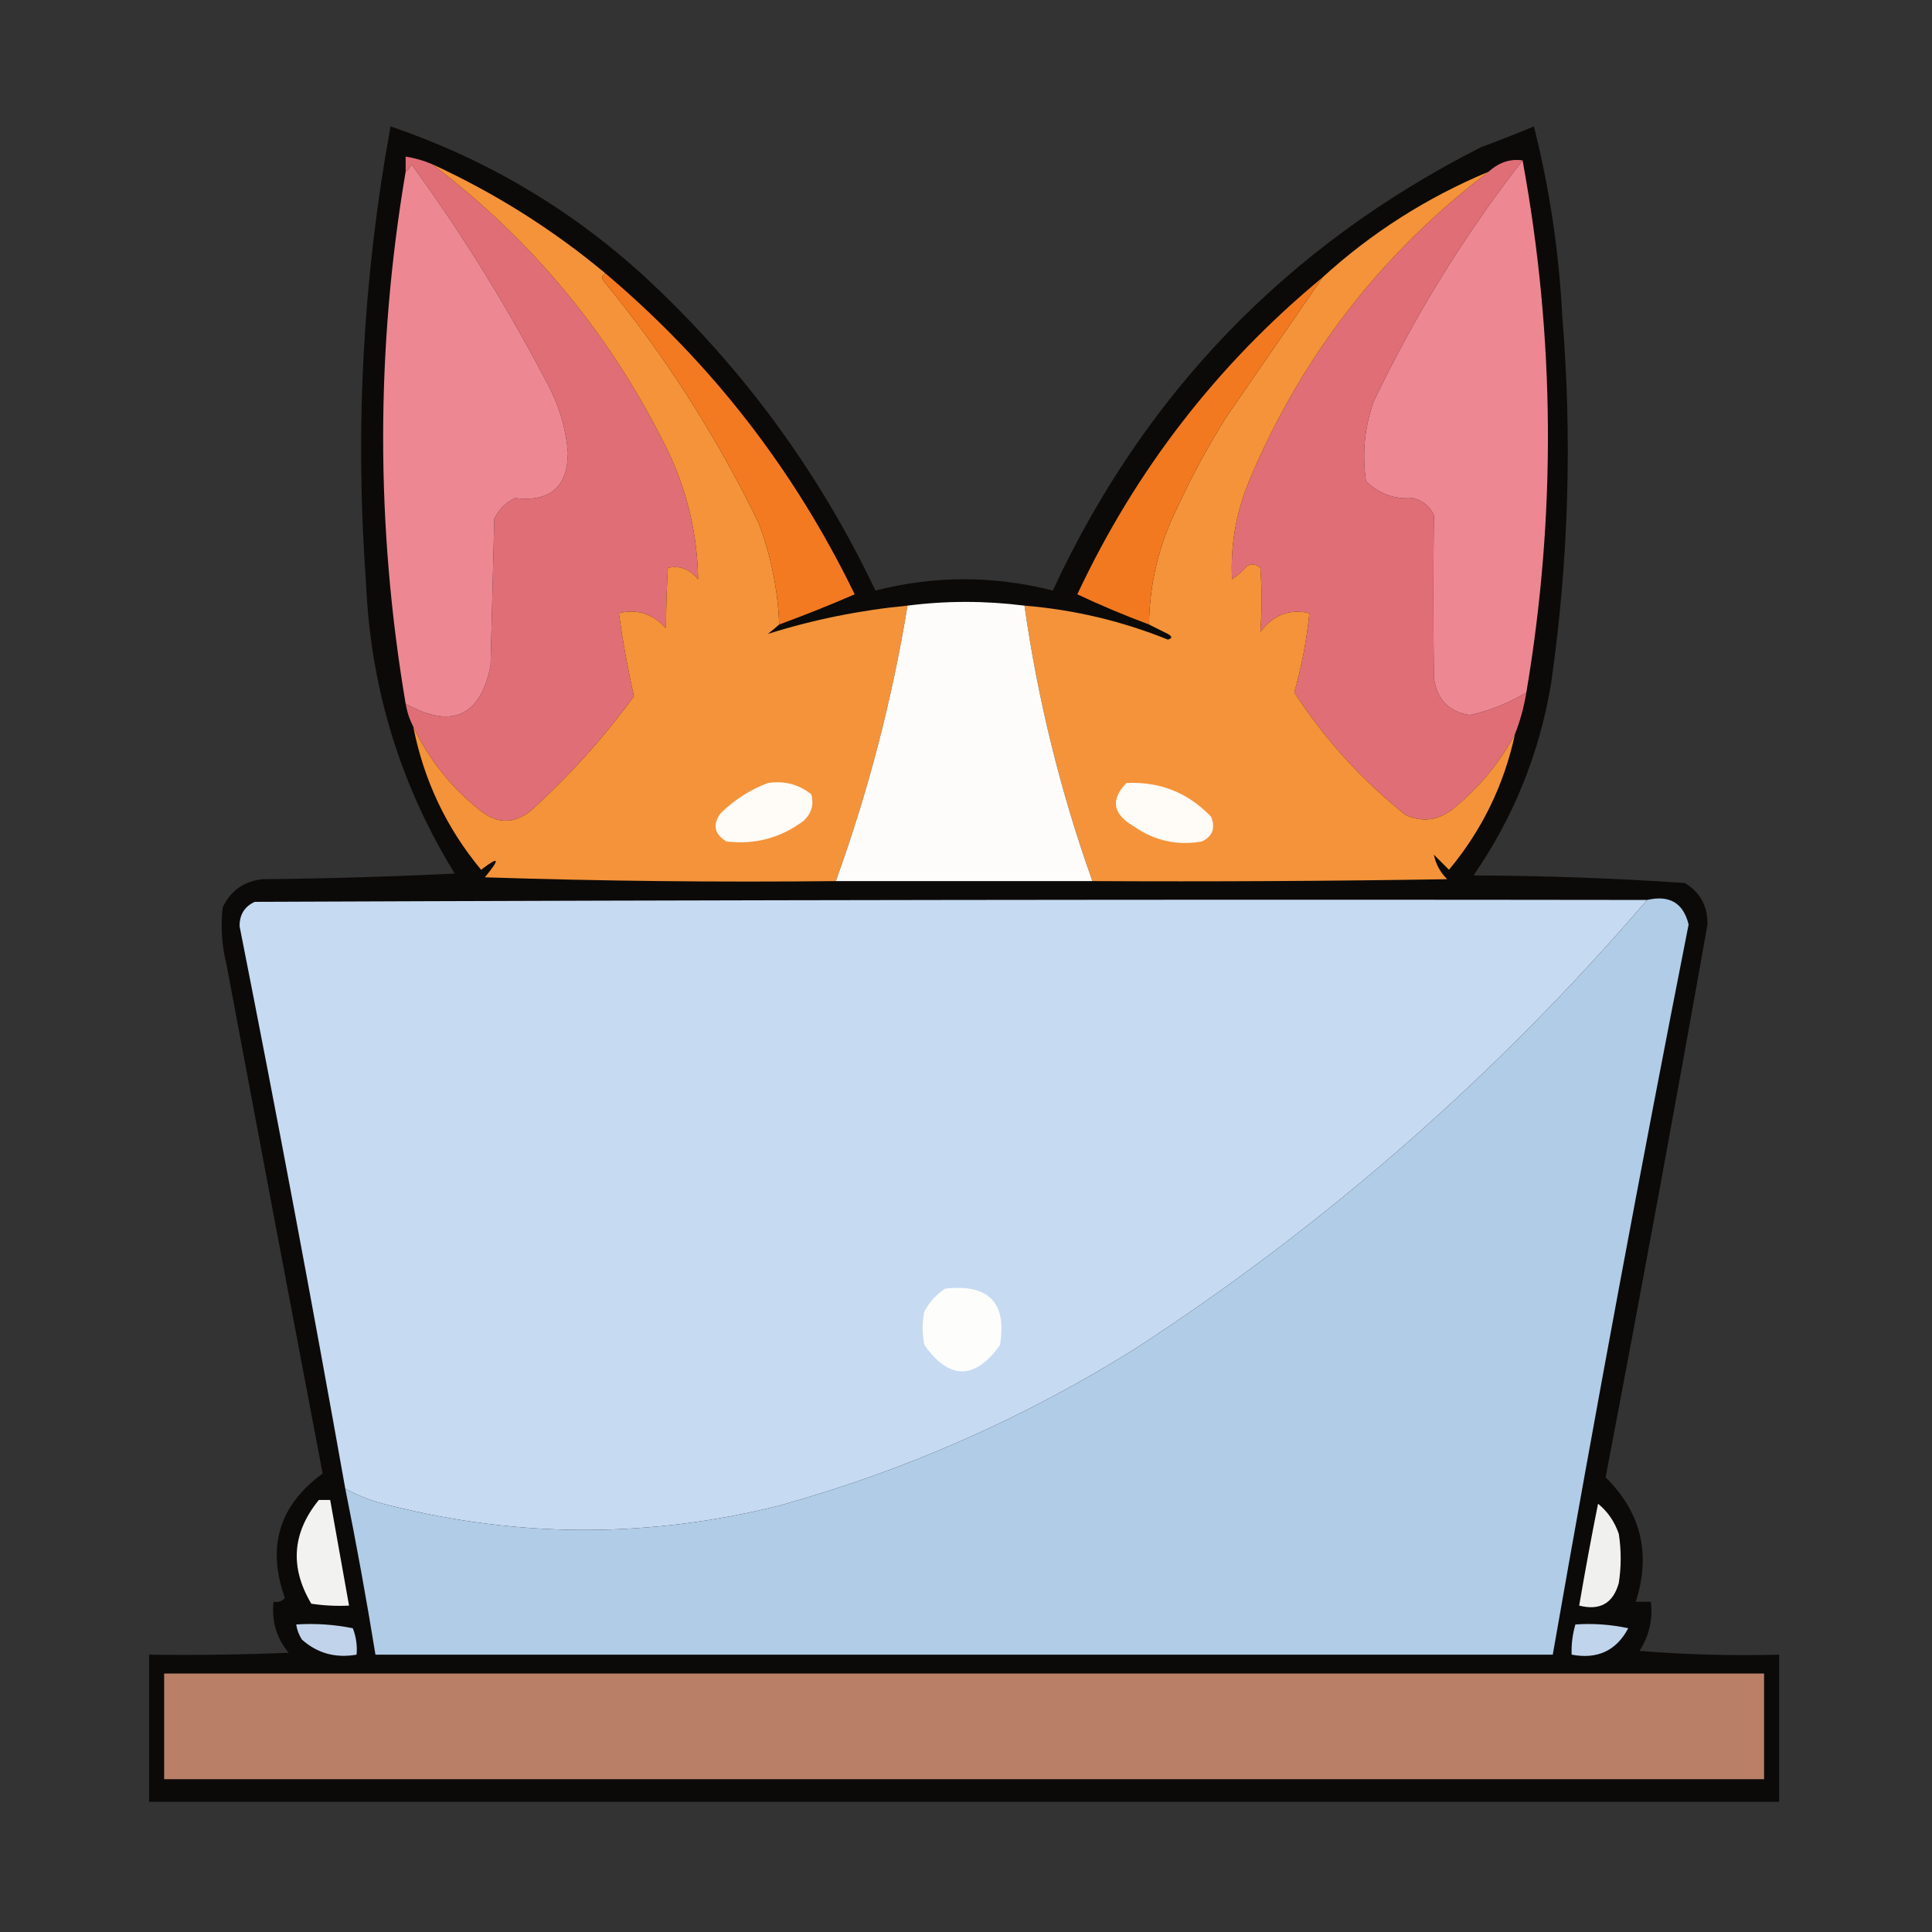 <?xml version="1.0" encoding="UTF-8"?>
<!DOCTYPE svg PUBLIC "-//W3C//DTD SVG 1.1//EN" "http://www.w3.org/Graphics/SVG/1.1/DTD/svg11.dtd">
<svg xmlns="http://www.w3.org/2000/svg" version="1.1" width="512px" height="512px" style="shape-rendering:geometricPrecision; text-rendering:geometricPrecision; image-rendering:optimizeQuality; fill-rule:evenodd; clip-rule:evenodd" xmlns:xlink="http://www.w3.org/1999/xlink">
<rect width="100%" height="100%" fill="#333333" stroke="none"/>
<g><path style="opacity:0.915" fill="#090706" d="M 103.5,33.5 C 128.646,42.066 150.979,55.233 170.5,73C 196.404,96.897 216.904,124.73 232,156.5C 247.667,152.5 263.333,152.5 279,156.5C 303.277,104.224 341.11,65.057 392.5,39C 397.206,37.265 401.873,35.431 406.5,33.5C 410.63,49.865 413.13,66.532 414,83.5C 416.706,116.293 415.706,148.959 411,181.5C 407.863,199.926 401.03,216.76 390.5,232C 409.21,232.066 427.877,232.733 446.5,234C 450.573,236.475 452.573,240.142 452.5,245C 443.822,293.89 434.822,342.724 425.5,391.5C 434.902,400.778 437.569,411.778 433.5,424.5C 434.833,424.5 436.167,424.5 437.5,424.5C 438.038,429.204 437.038,433.538 434.5,437.5C 446.815,438.499 459.149,438.832 471.5,438.5C 471.5,451.5 471.5,464.5 471.5,477.5C 327.5,477.5 183.5,477.5 39.5,477.5C 39.5,464.5 39.5,451.5 39.5,438.5C 51.838,438.667 64.171,438.5 76.5,438C 73.259,434.106 71.925,429.606 72.5,424.5C 73.675,424.719 74.675,424.386 75.5,423.5C 70.645,409.902 73.978,398.902 85.5,390.5C 76.939,345.526 68.439,300.526 60,255.5C 58.782,250.545 58.449,245.545 59,240.5C 61.12,236.044 64.62,233.544 69.5,233C 86.51,232.833 103.51,232.333 120.5,231.5C 106.024,207.947 98.191,182.28 97,154.5C 94.008,113.887 96.174,73.554 103.5,33.5 Z"/></g>
<g><path style="opacity:1" fill="#e06e77" d="M 114.5,43.5 C 141.31,63.82 162.143,89.153 177,119.5C 182.161,130.301 184.827,141.634 185,153.5C 182.738,150.793 180.071,149.793 177,150.5C 176.677,155.956 176.51,161.289 176.5,166.5C 172.999,162.646 168.833,161.313 164,162.5C 165.018,169.903 166.351,177.236 168,184.5C 159.943,195.562 150.777,205.729 140.5,215C 136.167,218.333 131.833,218.333 127.5,215C 119.7,208.877 113.7,201.377 109.5,192.5C 108.542,190.698 107.875,188.698 107.5,186.5C 119.709,193.236 127.209,189.903 130,176.5C 130.333,163.5 130.667,150.5 131,137.5C 132.167,135 134,133.167 136.5,132C 145.747,133.073 150.413,129.073 150.5,120C 150.023,114.234 148.523,108.734 146,103.5C 135.171,82.496 122.838,62.496 109,43.5C 108.722,44.416 108.222,45.083 107.5,45.5C 107.5,44.167 107.5,42.833 107.5,41.5C 109.921,41.878 112.254,42.545 114.5,43.5 Z"/></g>
<g><path style="opacity:1" fill="#e06e77" d="M 403.5,42.5 C 388.102,62.262 374.936,83.596 364,106.5C 361.612,113.314 360.945,120.314 362,127.5C 365.412,130.879 369.578,132.379 374.5,132C 377.057,132.685 378.891,134.185 380,136.5C 379.814,150.829 379.814,165.162 380,179.5C 380.71,185.304 383.877,188.637 389.5,189.5C 394.843,188.327 399.843,186.327 404.5,183.5C 403.866,187.373 402.866,191.039 401.5,194.5C 397.511,202 392.177,208.5 385.5,214C 381.497,217.404 377.164,218.071 372.5,216C 360.876,206.713 351.043,195.88 343,183.5C 344.949,176.643 346.282,169.643 347,162.5C 341.725,161.29 337.392,162.956 334,167.5C 334.456,161.87 334.456,156.204 334,150.5C 332.951,149.483 331.784,149.316 330.5,150C 329.315,151.353 327.981,152.52 326.5,153.5C 326.053,144.592 327.553,135.925 331,127.5C 344.863,94.475 366.03,67.142 394.5,45.5C 397.236,43.031 400.236,42.031 403.5,42.5 Z"/></g>
<g><path style="opacity:1" fill="#ed8792" d="M 403.5,42.5 C 412.112,89.424 412.445,136.424 404.5,183.5C 399.843,186.327 394.843,188.327 389.5,189.5C 383.877,188.637 380.71,185.304 380,179.5C 379.814,165.162 379.814,150.829 380,136.5C 378.891,134.185 377.057,132.685 374.5,132C 369.578,132.379 365.412,130.879 362,127.5C 360.945,120.314 361.612,113.314 364,106.5C 374.936,83.596 388.102,62.262 403.5,42.5 Z"/></g>
<g><path style="opacity:1" fill="#ed8892" d="M 107.5,186.5 C 99.553,139.473 99.553,92.473 107.5,45.5C 108.222,45.083 108.722,44.416 109,43.5C 122.838,62.496 135.171,82.496 146,103.5C 148.523,108.734 150.023,114.234 150.5,120C 150.413,129.073 145.747,133.073 136.5,132C 134,133.167 132.167,135 131,137.5C 130.667,150.5 130.333,163.5 130,176.5C 127.209,189.903 119.709,193.236 107.5,186.5 Z"/></g>
<g><path style="opacity:1" fill="#f49339" d="M 394.5,45.5 C 366.03,67.142 344.863,94.475 331,127.5C 327.553,135.925 326.053,144.592 326.5,153.5C 327.981,152.52 329.315,151.353 330.5,150C 331.784,149.316 332.951,149.483 334,150.5C 334.456,156.204 334.456,161.87 334,167.5C 337.392,162.956 341.725,161.29 347,162.5C 346.282,169.643 344.949,176.643 343,183.5C 351.043,195.88 360.876,206.713 372.5,216C 377.164,218.071 381.497,217.404 385.5,214C 392.177,208.5 397.511,202 401.5,194.5C 398.604,207.959 392.77,219.959 384,230.5C 382.667,229.167 381.333,227.833 380,226.5C 380.446,228.883 381.612,231.05 383.5,233C 352.168,233.5 320.835,233.667 289.5,233.5C 281.039,209.782 275.039,185.449 271.5,160.5C 284.632,161.577 297.298,164.577 309.5,169.5C 310.696,169.154 310.696,168.654 309.5,168C 307.807,167.153 306.14,166.32 304.5,165.5C 304.642,154.598 307.142,144.265 312,134.5C 315.825,126.181 320.158,118.181 325,110.5C 333.52,98.109 342.02,85.775 350.5,73.5C 363.465,61.673 378.132,52.34 394.5,45.5 Z"/></g>
<g><path style="opacity:1" fill="#f49339" d="M 114.5,43.5 C 131.22,51.181 146.553,60.847 160.5,72.5C 159.475,72.897 159.308,73.563 160,74.5C 176.161,94.137 189.828,115.47 201,138.5C 204.309,147.214 206.143,156.214 206.5,165.5C 205.571,166.315 204.571,167.148 203.5,168C 215.476,164.223 227.81,161.723 240.5,160.5C 236.423,185.4 230.09,209.734 221.5,233.5C 190.493,233.833 159.493,233.5 128.5,232.5C 132.652,227.453 132.318,226.787 127.5,230.5C 118.307,219.443 112.307,206.776 109.5,192.5C 113.7,201.377 119.7,208.877 127.5,215C 131.833,218.333 136.167,218.333 140.5,215C 150.777,205.729 159.943,195.562 168,184.5C 166.351,177.236 165.018,169.903 164,162.5C 168.833,161.313 172.999,162.646 176.5,166.5C 176.51,161.289 176.677,155.956 177,150.5C 180.071,149.793 182.738,150.793 185,153.5C 184.827,141.634 182.161,130.301 177,119.5C 162.143,89.153 141.31,63.82 114.5,43.5 Z"/></g>
<g><path style="opacity:1" fill="#f47a21" d="M 160.5,72.5 C 188.499,96.167 210.499,124.5 226.5,157.5C 219.899,160.366 213.232,163.033 206.5,165.5C 206.143,156.214 204.309,147.214 201,138.5C 189.828,115.47 176.161,94.137 160,74.5C 159.308,73.563 159.475,72.897 160.5,72.5 Z"/></g>
<g><path style="opacity:1" fill="#f37921" d="M 350.5,73.5 C 342.02,85.775 333.52,98.109 325,110.5C 320.158,118.181 315.825,126.181 312,134.5C 307.142,144.265 304.642,154.598 304.5,165.5C 297.974,163.064 291.64,160.397 285.5,157.5C 300.943,124.578 322.61,96.578 350.5,73.5 Z"/></g>
<g><path style="opacity:1" fill="#fdfcfa" d="M 271.5,160.5 C 275.039,185.449 281.039,209.782 289.5,233.5C 266.833,233.5 244.167,233.5 221.5,233.5C 230.09,209.734 236.423,185.4 240.5,160.5C 250.735,159.182 261.069,159.182 271.5,160.5 Z"/></g>
<g><path style="opacity:1" fill="#fffbf6" d="M 203.5,207.5 C 207.839,206.846 211.673,207.846 215,210.5C 215.738,213.212 215.071,215.545 213,217.5C 206.915,222.063 200.082,223.897 192.5,223C 189.278,221.01 188.778,218.51 191,215.5C 194.671,211.923 198.838,209.256 203.5,207.5 Z"/></g>
<g><path style="opacity:1" fill="#fffbf6" d="M 298.5,207.5 C 307.409,207.079 314.909,210.079 321,216.5C 322.14,219.528 321.306,221.695 318.5,223C 311.967,224.158 305.967,222.824 300.5,219C 294.897,215.796 294.23,211.962 298.5,207.5 Z"/></g>
<g><path style="opacity:1" fill="#c6daf2" d="M 436.5,238.5 C 396.983,284.538 351.983,324.038 301.5,357C 271.924,375.619 240.258,389.619 206.5,399C 172.128,407.593 137.795,407.593 103.5,399C 99.227,398.055 95.227,396.555 91.5,394.5C 82.648,344.755 73.314,295.088 63.5,245.5C 63.45,242.426 64.783,240.259 67.5,239C 190.5,238.5 313.5,238.333 436.5,238.5 Z"/></g>
<g><path style="opacity:1" fill="#b0cce7" d="M 436.5,238.5 C 442.428,237.123 446.095,239.289 447.5,245C 434.804,309.377 422.804,373.877 411.5,438.5C 307.5,438.5 203.5,438.5 99.5,438.5C 97.108,423.75 94.442,409.083 91.5,394.5C 95.227,396.555 99.227,398.055 103.5,399C 137.795,407.593 172.128,407.593 206.5,399C 240.258,389.619 271.924,375.619 301.5,357C 351.983,324.038 396.983,284.538 436.5,238.5 Z"/></g>
<g><path style="opacity:1" fill="#fdfefc" d="M 250.5,341.5 C 262.044,340.208 266.877,345.208 265,356.5C 258.295,365.732 251.629,365.732 245,356.5C 244.333,353.5 244.333,350.5 245,347.5C 246.36,344.977 248.193,342.977 250.5,341.5 Z"/></g>
<g><path style="opacity:1" fill="#f2f2f0" d="M 84.5,397.5 C 85.5,397.5 86.5,397.5 87.5,397.5C 89.167,406.833 90.833,416.167 92.5,425.5C 89.15,425.665 85.817,425.498 82.5,425C 76.756,415.353 77.423,406.186 84.5,397.5 Z"/></g>
<g><path style="opacity:1" fill="#f0f0ee" d="M 423.5,398.5 C 426.051,400.578 427.884,403.244 429,406.5C 429.667,410.833 429.667,415.167 429,419.5C 427.507,424.895 424.007,426.895 418.5,425.5C 420.04,416.468 421.706,407.468 423.5,398.5 Z"/></g>
<g><path style="opacity:1" fill="#c0d3ea" d="M 78.5,430.5 C 83.544,430.173 88.544,430.506 93.5,431.5C 94.374,433.747 94.708,436.08 94.5,438.5C 88.916,439.475 84.083,438.142 80,434.5C 79.209,433.255 78.709,431.922 78.5,430.5 Z"/></g>
<g><path style="opacity:1" fill="#c0d4eb" d="M 417.5,430.5 C 422.214,430.173 426.88,430.507 431.5,431.5C 428.345,437.454 423.345,439.788 416.5,438.5C 416.401,435.763 416.735,433.096 417.5,430.5 Z"/></g>
<g><path style="opacity:1" fill="#b98067" d="M 43.5,443.5 C 184.833,443.5 326.167,443.5 467.5,443.5C 467.5,452.833 467.5,462.167 467.5,471.5C 326.167,471.5 184.833,471.5 43.5,471.5C 43.5,462.167 43.5,452.833 43.5,443.5 Z"/></g>
</svg>
